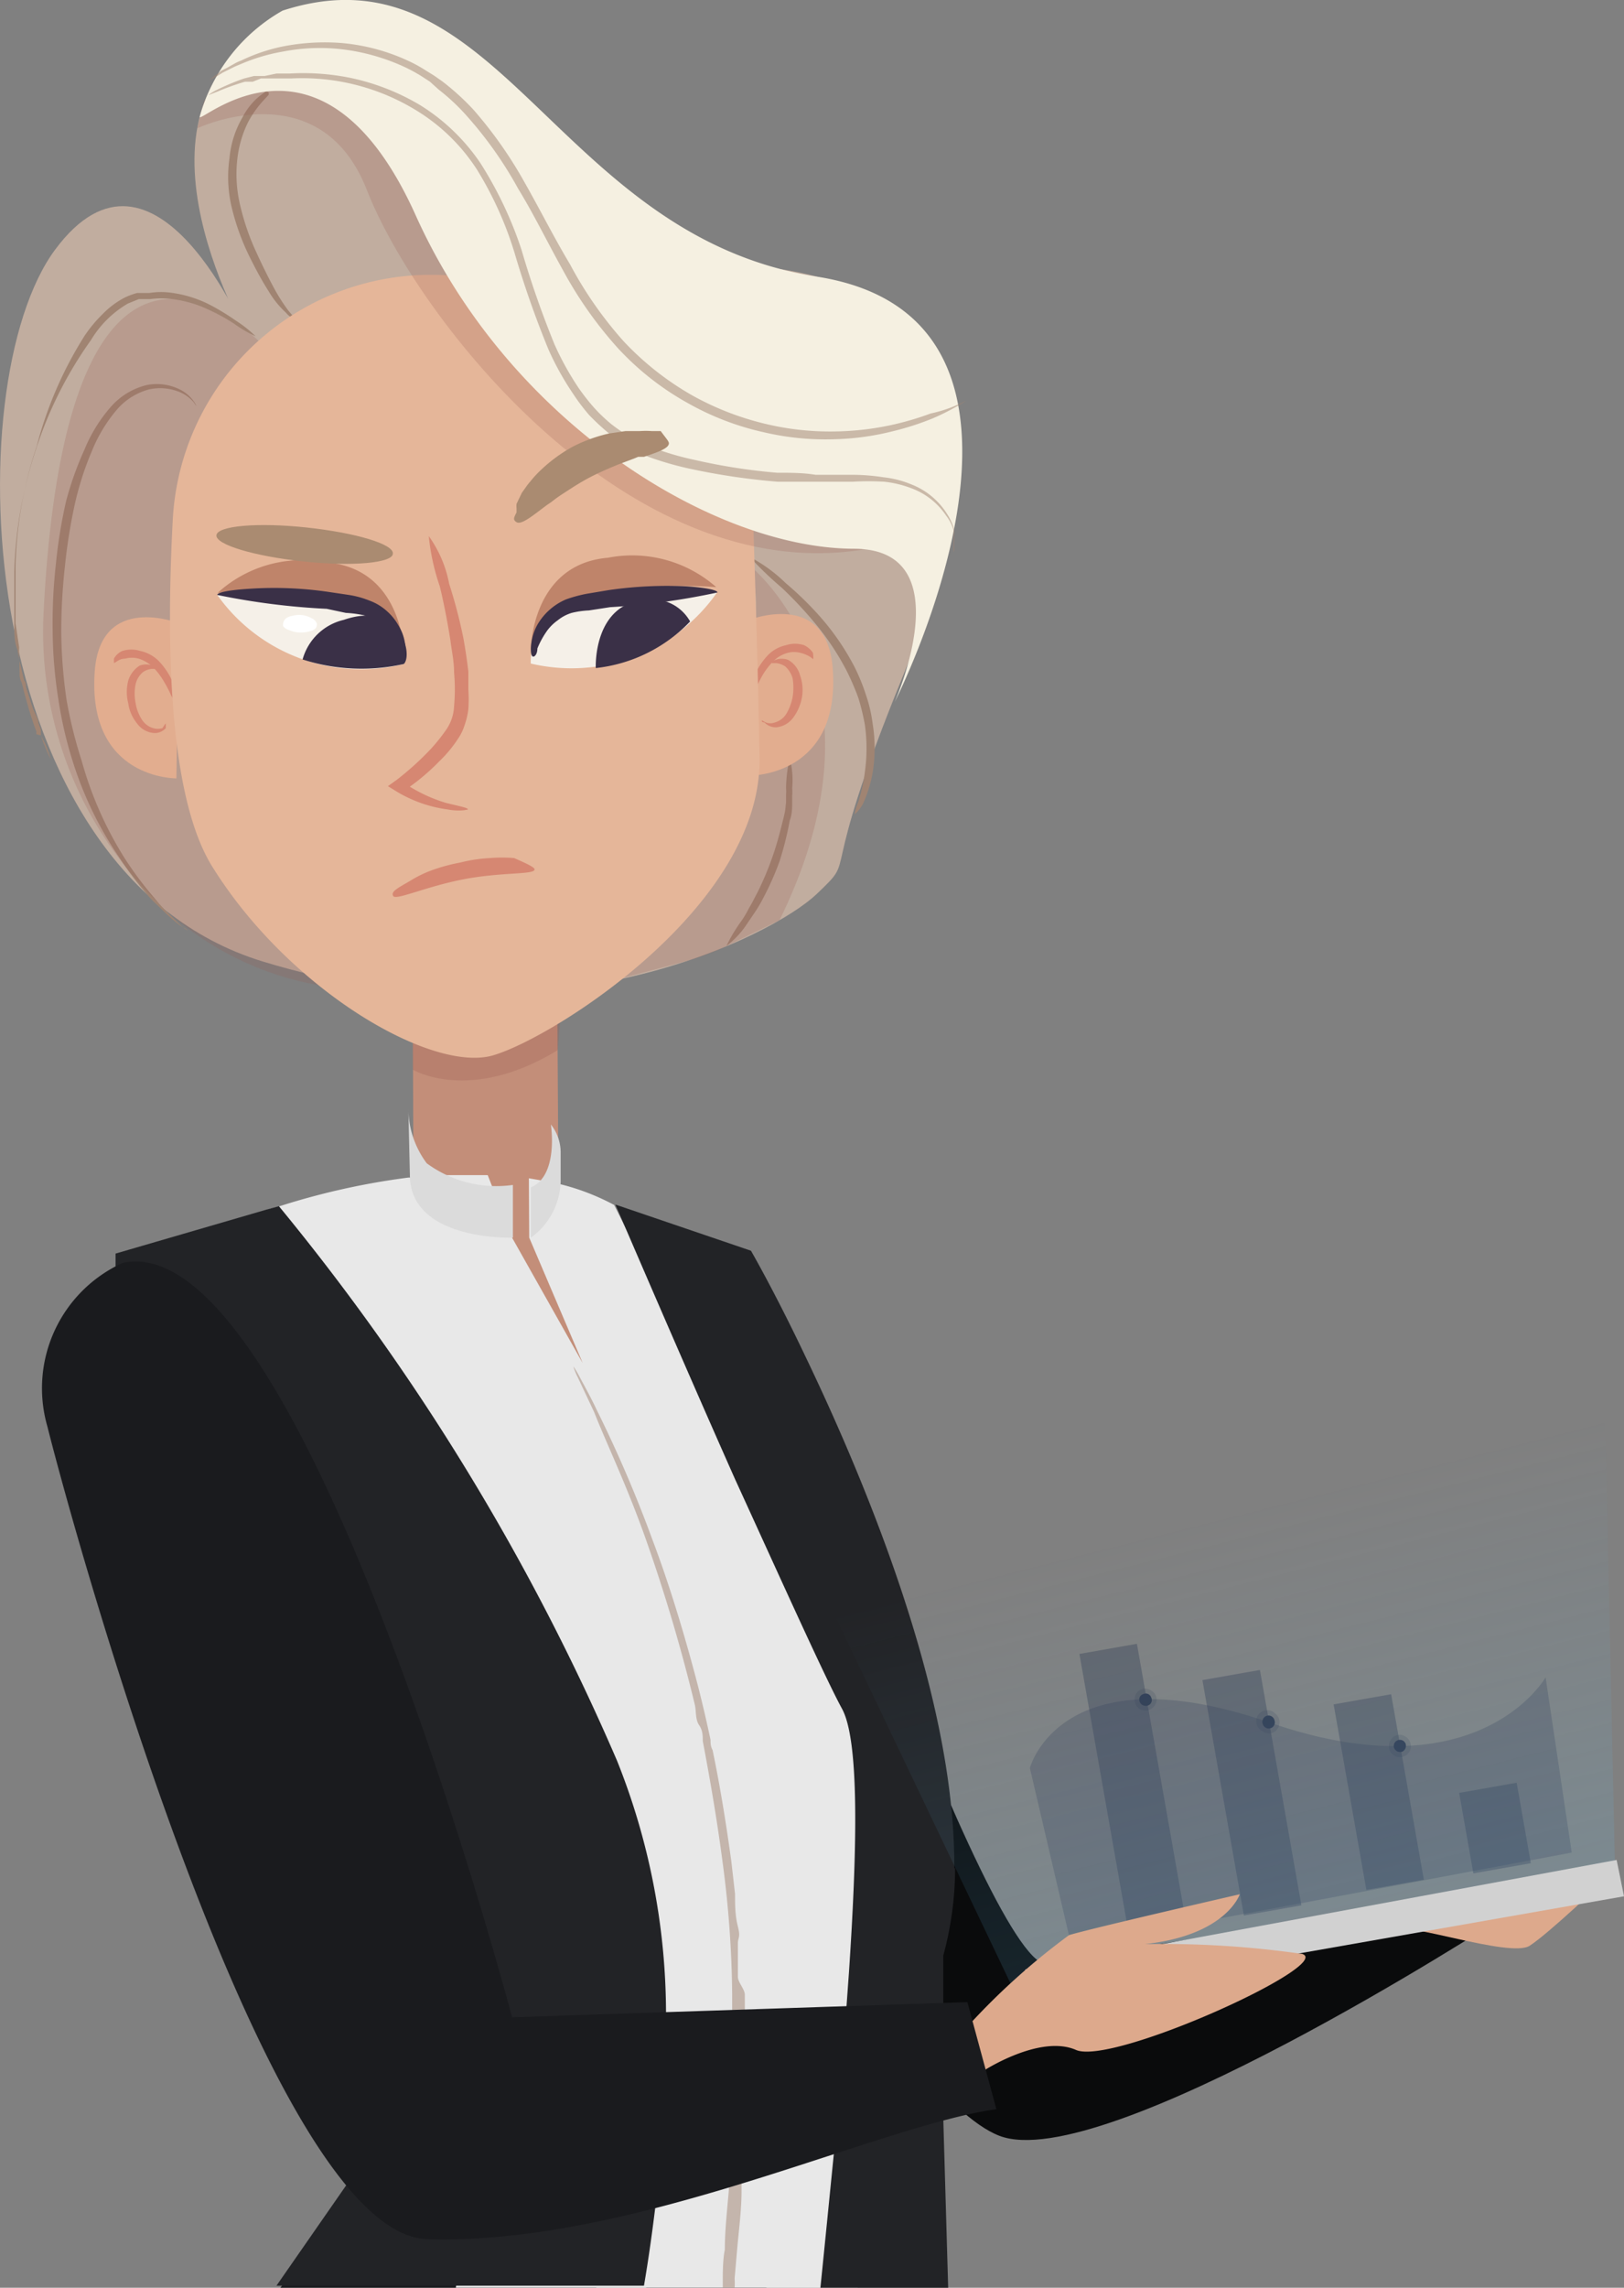 <svg xmlns="http://www.w3.org/2000/svg" xmlns:xlink="http://www.w3.org/1999/xlink" viewBox="0 0 39.77 55.99"><rect x="0" y="0" width="39.77" height="55.99" fill="#808080" stroke="none"/><defs><style>.cls-1{fill:#1a1b1e;}.cls-2{fill:#0a0b0c;}.cls-3{fill:#c38e79;}.cls-11,.cls-4{fill:#995e52;}.cls-24,.cls-4{opacity:0.28;}.cls-5{fill:#e8e8e8;}.cls-6{fill:#222326;}.cls-7{fill:#dbdbdb;}.cls-8{opacity:0.51;}.cls-9{fill:#a08472;}.cls-10{fill:#c1ad9f;}.cls-11{opacity:0.22;}.cls-12{fill:#e2ad8f;}.cls-13{fill:#d68772;}.cls-14{fill:#e5b699;}.cls-15{fill:#f5f0e1;}.cls-16{fill:#bf846a;}.cls-17{fill:#f5f0e8;}.cls-18{fill:#3a3047;}.cls-19{fill:#fff;}.cls-20{fill:#aa8b71;}.cls-21{fill:#dda98c;}.cls-22{opacity:0.39;}.cls-23,.cls-25{fill:#313b51;}.cls-25{opacity:0.19;}.cls-26{opacity:0.25;fill:url(#Degradado_sin_nombre_21);}.cls-27{fill:#d1d1d1;}</style><linearGradient id="Degradado_sin_nombre_21" x1="525.34" y1="575.15" x2="517.51" y2="557.57" gradientTransform="translate(-385.23 -600.53) rotate(9.82)" gradientUnits="userSpaceOnUse"><stop offset="0.09" stop-color="#61c2f2"/><stop offset="1" stop-color="#6bbae4" stop-opacity="0"/></linearGradient></defs><title>untrust_chartРесурс 13</title><g id="Слой_2" data-name="Слой 2"><g id="Objects"><path class="cls-1" d="M6.86,56A14.9,14.9,0,0,1,8,54.65c.59-.07,1.14-.1,1.66-.11a10.54,10.54,0,0,1,1.74.11l.53.09h0A6.13,6.13,0,0,1,14.62,56Z"/><path class="cls-1" d="M15.63,56l.14,0a5.68,5.68,0,0,1,1.95-.2h.18a4.13,4.13,0,0,1,1,.23Z"/><path class="cls-2" d="M18.69,32.07s5.59,16.37,7,16,9.83-1.54,9.83-1.54l1.14.48S27,53.25,24.47,52.27,17,42,17.08,42,18.69,32.07,18.69,32.07Z"/><polygon class="cls-3" points="10.11 25.25 10.13 29.76 13.68 29.75 13.65 24.85 10.11 25.25"/><path class="cls-4" d="M10.11,25.25v.93s1.39.84,3.55-.48l.08-1Z"/><path class="cls-5" d="M21.58,50.38l-.2,2L21,56H11.16c.07-.39.15-.79.22-1.22a.5.5,0,0,0,0-.12,23.81,23.81,0,0,0,.4-7.87.19.19,0,0,1,0-.07,3.2,3.2,0,0,0-.29-.92.14.14,0,0,0,0-.06,1.42,1.42,0,0,0-.08-.18c-1.78-3.31-6.94-12-6.94-12L5.27,32l1.29-2.4h0l.29-.08A17.76,17.76,0,0,1,10,28.82l.12,0c.22,0,.43-.05.66-.06h0c.37,0,.75,0,1.13,0a8.59,8.59,0,0,1,1,.07l.29.05.43.08h0a5.69,5.69,0,0,1,1.41.53.08.08,0,0,0,0,0l3,6,3,6.06.34,7.47v.25Z"/><path class="cls-6" d="M16.31,49.22A33.68,33.68,0,0,1,16.05,54c-.08.65-.17,1.3-.28,1.94v0h-9l1.71-2.46a.19.19,0,0,0,0-.07c2.48-5.93-5.9-17.55-5.9-17.55L2.83,31h0l0-.32,3.71-1.08h0l.29-.08a56.59,56.59,0,0,1,8.28,13.57A16.69,16.69,0,0,1,16.31,49.22Z"/><path class="cls-6" d="M23.39,45.71a8.21,8.21,0,0,1-.29,2.15l0,1.14,0,2.26v.59L23.22,56H20.09c.11-1.08.22-2.19.33-3.29h0c.11-1.23.22-2.45.31-3.61l.06-.83c.21-3.14.25-5.68-.17-6.45S19.09,38.58,18,36.2c-1.39-3.13-2.78-6.38-2.93-6.72a.08.08,0,0,1,0,0l3.32,1.13s.58,1,1.34,2.6c1.32,2.75,3.2,7.22,3.57,11.07a14.35,14.35,0,0,1,.07,1.45Z"/><polygon class="cls-3" points="12.54 30.29 14.27 33.36 12.96 30.29 12.95 28.57 11.71 28.16 12.54 30.29"/><path class="cls-7" d="M10,27.14a2.27,2.27,0,0,0,.45,1.33,2.88,2.88,0,0,0,2.11.53v1.29s-2.41.09-2.52-1.43Z"/><path class="cls-7" d="M13,29.06v1.23a1.75,1.75,0,0,0,.73-1.36v-.74a1.1,1.1,0,0,0-.24-.67h0S13.69,28.77,13,29.06Z"/><g class="cls-8"><path class="cls-9" d="M18.24,48.82v.83c0,.27,0,.54,0,.81l0,.81,0,.79c0,.46-.05.92-.08,1.37,0,.06,0,.11,0,.17,0,.5-.07,1-.11,1.47l-.06.69a1.64,1.64,0,0,1,0,.23H17.7c0-.08,0-.16,0-.24s0-.46.05-.69c0-.48.06-1,.1-1.48v-.09c0-.47.06-1,.08-1.44,0-.26,0-.52,0-.79s0-.53,0-.8,0-.54,0-.81v-.83a25.66,25.66,0,0,0-.23-3.21c-.13-1-.3-2-.49-3,0-.13,0-.26-.09-.39s-.07-.32-.1-.48a41.16,41.16,0,0,0-1.18-4c-.48-1.37-1-2.44-1.29-3.18l-.4-.85a1.66,1.66,0,0,1-.11-.27,2.21,2.21,0,0,1,.15.25c.1.19.26.47.43.83a31.47,31.47,0,0,1,1.36,3.17c.38,1,.77,2.25,1.12,3.6v0q.16.63.3,1.29c0,.08,0,.16.05.25.18.86.33,1.78.46,2.73l.09.79c0,.26,0,.53.07.8s0,.27,0,.41,0,.27,0,.41,0,.27,0,.41S18.24,48.68,18.24,48.82Z"/></g><path class="cls-10" d="M6.05,8.24S2.53,2.25,7.13.52s7.23,5.34,12,6.07,5.2,4.53,3,9.91S21.07,20.86,20,21.88,13.52,25.7,6.43,23.53-1.1,9.41,1.35,6.11,6.05,8.24,6.05,8.24Z"/><path class="cls-9" d="M4.59,22.77s0,0-.14-.09a4.62,4.62,0,0,1-.37-.31l-.25-.24a2.74,2.74,0,0,1-.28-.3A8.08,8.08,0,0,1,2.93,21a8.87,8.87,0,0,1-1.15-2.37,9.81,9.81,0,0,1-.35-1.51,11.15,11.15,0,0,1-.14-1.66,13.07,13.07,0,0,1,.08-1.67,12.21,12.21,0,0,1,.25-1.53A8,8,0,0,1,2.07,11a3.74,3.74,0,0,1,.65-1.05,1.7,1.7,0,0,1,.89-.53,1.27,1.27,0,0,1,.77.1.92.92,0,0,1,.37.31.41.41,0,0,1,.06.11s0,0,0,0l0,0-.07-.1a.92.92,0,0,0-.38-.26,1.25,1.25,0,0,0-.71-.05,1.58,1.58,0,0,0-.8.51,3.71,3.71,0,0,0-.6,1,7.46,7.46,0,0,0-.42,1.31,13.26,13.26,0,0,0-.24,1.51A14.47,14.47,0,0,0,1.5,15.5a12.36,12.36,0,0,0,.13,1.63A11.19,11.19,0,0,0,2,18.62,9,9,0,0,0,3.05,21a8.56,8.56,0,0,0,.59.81l.26.31.24.25.34.33C4.56,22.72,4.6,22.77,4.59,22.77Z"/><path class="cls-11" d="M6.46,8.47s-4.78-5.2-5.39,6.47a9.2,9.2,0,0,0,2.46,6.8,7.51,7.51,0,0,0,4.59,2.42Z"/><path class="cls-9" d="M6.58,2.26s0,0,0,.06l-.12.13A2.52,2.52,0,0,0,6.07,3a2.72,2.72,0,0,0-.26.91,3.27,3.27,0,0,0,.08,1.15,5.89,5.89,0,0,0,.39,1.12c.15.33.3.63.43.87a4.53,4.53,0,0,0,.35.55c.1.12.16.18.15.19s-.09,0-.21-.14a2.27,2.27,0,0,1-.42-.52q-.23-.36-.48-.87A5.74,5.74,0,0,1,5.68,5.1a3.23,3.23,0,0,1-.06-1.23,2.41,2.41,0,0,1,.32-1,1.65,1.65,0,0,1,.43-.53l.15-.11S6.57,2.25,6.58,2.26Z"/><path class="cls-9" d="M20.93,19.93a1,1,0,0,1,.08-.28,4,4,0,0,0,.17-.76,4.15,4.15,0,0,0,0-1.15,5.74,5.74,0,0,0-.16-.66,6.46,6.46,0,0,0-.29-.67,6.55,6.55,0,0,0-.79-1.18,9.78,9.78,0,0,0-.8-.85,8.45,8.45,0,0,1-.78-.75,3.74,3.74,0,0,1,.88.64,8.13,8.13,0,0,1,.85.83,6.13,6.13,0,0,1,.83,1.21,4.81,4.81,0,0,1,.29.71,3.44,3.44,0,0,1,.16.69,3.7,3.7,0,0,1,0,1.2,3.2,3.2,0,0,1-.24.77A1,1,0,0,1,20.93,19.93Z"/><path class="cls-9" d="M17.79,23.15a3.93,3.93,0,0,1,.38-.63,2.84,2.84,0,0,0,.18-.31c.07-.11.13-.24.2-.37a7.28,7.28,0,0,0,.37-.88c.11-.31.19-.63.26-.91s.05-.28.07-.41l0-.19a1.11,1.11,0,0,0,0-.17,3.43,3.43,0,0,1,.09-.73,2.18,2.18,0,0,1,.06.74,1.09,1.09,0,0,1,0,.18c0,.06,0,.12,0,.19s0,.28-.06.42a7.9,7.9,0,0,1-.25,1,6.92,6.92,0,0,1-.4.9,3.28,3.28,0,0,1-.22.37l-.21.31A2.14,2.14,0,0,1,17.79,23.15Z"/><path class="cls-9" d="M1.24,18.58A4.66,4.66,0,0,1,1,18l0-.07,0-.08-.06-.16c0-.11-.09-.23-.14-.37s-.09-.28-.14-.43,0-.15-.07-.24l-.06-.25-.06-.27a2.33,2.33,0,0,1,0-.28l-.09-.6c0-.21,0-.42,0-.65s0-.45,0-.68a9.79,9.79,0,0,1,.52-3A9.53,9.53,0,0,1,2.07,8.22a3.39,3.39,0,0,1,.45-.54,2.1,2.1,0,0,1,.54-.4,1.82,1.82,0,0,1,.3-.11l.3,0a1.81,1.81,0,0,1,.57,0,2.91,2.91,0,0,1,.93.3,5.84,5.84,0,0,1,.62.38,3,3,0,0,1,.48.38,3,3,0,0,1-.53-.31,4.8,4.8,0,0,0-.62-.34,2.9,2.9,0,0,0-.89-.26,2,2,0,0,0-.54,0l-.28,0-.27.11a2.55,2.55,0,0,0-.9.89A9.76,9.76,0,0,0,.88,11a10.33,10.33,0,0,0-.53,3v.68c0,.22,0,.43,0,.63s0,.41.08.6a2.56,2.56,0,0,0,.05.27,2.56,2.56,0,0,0,0,.27c0,.08,0,.17.05.25l.06.24.12.43.12.37.06.16a.64.64,0,0,0,0,.07L1,18A2.47,2.47,0,0,1,1.24,18.58Z"/><path class="cls-11" d="M18.32,13.81s3.67,2.81.77,8.71l-1.35.66a6.09,6.09,0,0,1-1,.36L15,24S19.5,16.25,18.32,13.81Z"/><path class="cls-12" d="M4.37,15.25s-1.91-.75-2.05,1.18c-.19,2.65,2,2.62,2,2.62Z"/><path class="cls-13" d="M2.79,16.22s0,0,0-.1A.43.43,0,0,1,3,15.93a.73.73,0,0,1,.43,0,.91.91,0,0,1,.46.25,1.72,1.72,0,0,1,.29.41,1.85,1.85,0,0,1,.14.39c0,.23,0,.37,0,.37s0-.13-.13-.33a2.62,2.62,0,0,0-.17-.33,1.78,1.78,0,0,0-.27-.36.93.93,0,0,0-.35-.21.65.65,0,0,0-.34,0C2.9,16.12,2.82,16.24,2.79,16.22Z"/><path class="cls-13" d="M4.06,17.71s0,.05,0,.11a.36.36,0,0,1-.29.12.56.56,0,0,1-.41-.23,1,1,0,0,1-.22-.5,1.11,1.11,0,0,1,0-.55.67.67,0,0,1,.28-.37.47.47,0,0,1,.32,0c.07,0,.09.07.08.08s0,0-.1,0a.46.46,0,0,0-.22.08.55.55,0,0,0-.18.3,1.12,1.12,0,0,0,0,.45,1.05,1.05,0,0,0,.16.42.49.49,0,0,0,.27.2.39.39,0,0,0,.23,0S4.05,17.7,4.06,17.71Z"/><path class="cls-12" d="M18.32,15.18s1.91-.77,2.07,1.15c.22,2.66-2,2.65-2,2.65Z"/><path class="cls-13" d="M19.91,16.13s-.1-.1-.3-.15a.62.62,0,0,0-.33,0,.8.8,0,0,0-.35.21,1.78,1.78,0,0,0-.27.36,2.52,2.52,0,0,0-.16.34c-.08.19-.1.33-.13.33s-.06-.15,0-.38a2,2,0,0,1,.14-.38,1.76,1.76,0,0,1,.29-.42.88.88,0,0,1,.45-.25.71.71,0,0,1,.44,0,.53.53,0,0,1,.22.19C19.92,16.09,19.92,16.13,19.91,16.13Z"/><path class="cls-13" d="M18.66,17.63l.09.05a.32.32,0,0,0,.23,0,.49.49,0,0,0,.27-.2,1.23,1.23,0,0,0,.16-.42,1.4,1.4,0,0,0,0-.46.63.63,0,0,0-.18-.29.49.49,0,0,0-.22-.08h-.11s0-.05.09-.08a.44.44,0,0,1,.31,0,.61.61,0,0,1,.29.37,1.08,1.08,0,0,1,.05.54,1.18,1.18,0,0,1-.22.51.58.58,0,0,1-.41.23.38.38,0,0,1-.29-.12C18.65,17.68,18.65,17.64,18.66,17.63Z"/><path class="cls-14" d="M11.52,6.8a6.33,6.33,0,0,0-7.29,5.94c-.16,3-.11,6.81,1,8.52,1.89,3,5.35,5,6.84,4.57s6.59-3.66,6.53-7.28-.26-8.69-.26-8.69A16.54,16.54,0,0,0,11.52,6.8Z"/><path class="cls-13" d="M11.46,19.81s-.18.06-.5,0a3.24,3.24,0,0,1-1.25-.44l-.21-.13.21-.15a7.12,7.12,0,0,0,.84-.76,4.41,4.41,0,0,0,.39-.49,1.09,1.09,0,0,0,.18-.56,4.53,4.53,0,0,0,0-.82c0-.28-.06-.54-.09-.79-.08-.5-.17-.95-.26-1.32a5.4,5.4,0,0,1-.27-1.23A2.94,2.94,0,0,1,11,14.29a12.21,12.21,0,0,1,.35,1.34q.07.39.12.81c0,.15,0,.29,0,.44a3.61,3.61,0,0,1,0,.47,1.83,1.83,0,0,1-.09.39,1.27,1.27,0,0,1-.17.35,3.14,3.14,0,0,1-.45.54,5.31,5.31,0,0,1-.94.77v-.29a3.78,3.78,0,0,0,1.1.54C11.29,19.74,11.46,19.77,11.46,19.81Z"/><path class="cls-11" d="M4.83,3.14s3-1.42,4.15,1.5c1.21,3.12,6.39,9.79,12.22,8.8,0,0-10.49-13.71-15.86-11.17L5,2.46Z"/><path class="cls-15" d="M4.89,2.86c0,.19,3-2.68,5.29,2.41s7.31,8.15,10.73,8.16c2.68,0,1,3.75,1,3.75S26.69,7.81,20,6.77C13.56,5.76,12.2-1.45,6.92.26A4.31,4.31,0,0,0,4.89,2.86Z"/><g class="cls-8"><path class="cls-9" d="M23.64,9.82a1.13,1.13,0,0,1-.2.12,5.45,5.45,0,0,1-.6.3,6.9,6.9,0,0,1-1,.32,6.41,6.41,0,0,1-1.41.19,6.6,6.6,0,0,1-1.72-.17,6.73,6.73,0,0,1-1.84-.7,6.87,6.87,0,0,1-1.73-1.35,9.79,9.79,0,0,1-1.35-1.91c-.39-.7-.73-1.4-1.1-2a9.56,9.56,0,0,0-1.23-1.75,5.1,5.1,0,0,0-.72-.68L10.53,2l-.2-.13a4,4,0,0,0-.4-.22A5.08,5.08,0,0,0,8.32,1.2a4.73,4.73,0,0,0-1.38.06,4.58,4.58,0,0,0-1,.29l-.19.08-.16.08-.14.07-.11.07c-.13.07-.2.11-.21.1l.19-.14.1-.08.14-.07.16-.09a1.11,1.11,0,0,1,.19-.09,4.39,4.39,0,0,1,1-.34,5.33,5.33,0,0,1,1.42-.09A4.88,4.88,0,0,1,10,1.49a3.42,3.42,0,0,1,.42.23l.21.13.2.14a6.15,6.15,0,0,1,.76.69,10.38,10.38,0,0,1,1.26,1.79c.37.65.72,1.35,1.11,2a9.53,9.53,0,0,0,1.31,1.88,7.14,7.14,0,0,0,1.67,1.32,7,7,0,0,0,1.79.7,6.77,6.77,0,0,0,1.68.19,7,7,0,0,0,1.38-.15,7.17,7.17,0,0,0,1-.29C23.35,10,23.63,9.8,23.64,9.82Z"/></g><g class="cls-8"><path class="cls-9" d="M23.35,13.51v-.06s0,0,0-.08v-.11s0-.08,0-.13a1.24,1.24,0,0,0,0-.16,1.06,1.06,0,0,0-.18-.35,1.75,1.75,0,0,0-.85-.67,2.66,2.66,0,0,0-.66-.16,6.57,6.57,0,0,0-.78,0H20l-.95,0a16.4,16.4,0,0,1-2.07-.3,7.92,7.92,0,0,1-1.1-.31,4.19,4.19,0,0,1-1-.6,5.89,5.89,0,0,1-.45-.42,4.7,4.7,0,0,1-.38-.5,7,7,0,0,1-.62-1.11,24.11,24.11,0,0,1-.82-2.33,8.69,8.69,0,0,0-.93-2.07,4.64,4.64,0,0,0-1.44-1.42,5.35,5.35,0,0,0-3.11-.81l-.31,0-.29,0-.14,0L6.19,2,6,2a5.83,5.83,0,0,0-.67.24l-.23.09a1.12,1.12,0,0,1,.21-.13,5.69,5.69,0,0,1,.67-.28l.24-.06.12,0,.14,0,.29-.06.32,0a5.78,5.78,0,0,1,1.51.11,5.57,5.57,0,0,1,1.7.67A4.89,4.89,0,0,1,11.77,4a9.44,9.44,0,0,1,1,2.11,23.7,23.7,0,0,0,.81,2.32,7.09,7.09,0,0,0,.6,1.08,5.45,5.45,0,0,0,.37.47,4,4,0,0,0,.42.4,3.92,3.92,0,0,0,1,.57,7.07,7.07,0,0,0,1.06.31,14.45,14.45,0,0,0,2,.31c.33,0,.64,0,.94.05h.87a5.06,5.06,0,0,1,.79.06,2.48,2.48,0,0,1,.7.18,1.8,1.8,0,0,1,.87.73,1.29,1.29,0,0,1,.17.39.9.9,0,0,1,0,.16.71.71,0,0,1,0,.14s0,.08,0,.11a.19.19,0,0,1,0,.08S23.36,13.51,23.35,13.51Z"/></g><path class="cls-16" d="M13,15.91s0-2.1,1.89-2.26a3.11,3.11,0,0,1,2.65.72S13.58,14,13,15.91Z"/><path class="cls-16" d="M9.89,16s0-2.1-1.93-2.24a3.07,3.07,0,0,0-2.63.75S9.29,14.09,9.89,16Z"/><path class="cls-17" d="M9.89,16.25s.24-2.4-4.57-1.69A4.32,4.32,0,0,0,9.89,16.25Z"/><path class="cls-18" d="M5.32,14.56c0-.06.29-.12.78-.15a9.15,9.15,0,0,1,1.9.07l.54.08a2.27,2.27,0,0,1,.51.14,1.3,1.3,0,0,1,.44.27,1.34,1.34,0,0,1,.27.34,1.15,1.15,0,0,1,.17.6c0,.14,0,.22-.06.22s-.06-.08-.1-.2a1.92,1.92,0,0,0-.25-.45,1.14,1.14,0,0,0-.25-.24,1.64,1.64,0,0,0-.35-.18A2.75,2.75,0,0,0,8.47,15L8,14.9A17.25,17.25,0,0,1,5.32,14.56Z"/><path class="cls-18" d="M7.41,16.14a4.73,4.73,0,0,0,2.48.11c.23-.23-.08-1.56-1.47-1.08A1.37,1.37,0,0,0,7.41,16.14Z"/><path class="cls-19" d="M7.76,15.26c0,.06,0,.12-.11.17a.83.83,0,0,1-.32.05.7.7,0,0,1-.25-.06.27.27,0,0,1-.15-.1c0-.05,0-.13.08-.19a.38.38,0,0,1,.16-.06.61.61,0,0,1,.46.06A.24.24,0,0,1,7.76,15.26Z"/><path class="cls-17" d="M13,16.24s-.26-2.4,4.56-1.74A4.35,4.35,0,0,1,13,16.24Z"/><path class="cls-18" d="M17.57,14.5a17.18,17.18,0,0,1-2.63.36l-.52.08A2.11,2.11,0,0,0,14,15a1,1,0,0,0-.34.18,1.14,1.14,0,0,0-.25.24,2.13,2.13,0,0,0-.25.45c0,.13-.06.2-.1.2S13,16,13,15.89a1.28,1.28,0,0,1,.16-.6,1.48,1.48,0,0,1,.7-.62,3.34,3.34,0,0,1,.52-.14l.54-.09a10,10,0,0,1,1.89-.09C17.27,14.38,17.57,14.44,17.57,14.5Z"/><path class="cls-18" d="M14.59,16.35s-.08-1.64,1.31-1.68a1.06,1.06,0,0,1,1,.54A3.75,3.75,0,0,1,14.59,16.35Z"/><path class="cls-20" d="M16.38,10.85c0,.12-.25.21-.61.33l-.14,0-.15.06-.32.12c-.22.09-.46.19-.71.32s-.46.27-.66.4a3.39,3.39,0,0,0-.28.2l-.13.09-.12.09c-.3.23-.51.38-.61.32s-.06-.12,0-.24l0-.1a.49.49,0,0,1,0-.11l.13-.27.1-.14a1.34,1.34,0,0,1,.11-.14,2.62,2.62,0,0,1,.28-.3,3.71,3.71,0,0,1,.76-.55,3.77,3.77,0,0,1,.88-.32l.41-.06h.35a2.16,2.16,0,0,1,.29,0l.12,0,.1,0C16.32,10.74,16.38,10.8,16.38,10.85Z"/><path class="cls-20" d="M9.62,13.55c0,.23-1,.32-2.2.19s-2.14-.41-2.12-.64,1-.32,2.21-.19S9.65,13.32,9.62,13.55Z"/><path class="cls-13" d="M13.09,21.28c0,.13-.81.06-1.74.24s-1.65.52-1.72.41.12-.2.41-.37a2.91,2.91,0,0,1,.53-.26,4.45,4.45,0,0,1,.7-.19A3.73,3.73,0,0,1,12,21a3.49,3.49,0,0,1,.59,0C12.91,21.14,13.1,21.23,13.09,21.28Z"/><path class="cls-21" d="M34.23,47.26c.1-.27,2.75.67,3.23.36S39.31,46,39.31,46L34,47Z"/><g class="cls-22"><rect class="cls-23" x="27.03" y="40.3" width="1.43" height="6.97" transform="translate(-7.19 5.49) rotate(-10.01)"/><rect class="cls-23" x="29.94" y="40.95" width="1.43" height="5.85" transform="translate(-7.15 5.99) rotate(-10)"/><rect class="cls-23" x="33.05" y="41.55" width="1.43" height="4.61" transform="translate(-7.11 6.54) rotate(-10.01)"/><rect class="cls-23" x="35.9" y="43.74" width="1.43" height="2" transform="translate(-7.21 7.03) rotate(-9.99)"/></g><g class="cls-24"><path class="cls-23" d="M25.22,43.27s.75-2.88,5.88-1.11,6.75-1.11,6.75-1.11l.64,4.29L26.24,47.63Z"/></g><path class="cls-25" d="M31.22,41.93a.27.27,0,0,1,.07.37.25.25,0,0,1-.37.07.27.27,0,1,1,.3-.44Z"/><path class="cls-23" d="M31.21,42.1a.15.15,0,0,1-.08.19.15.15,0,0,1-.2-.08A.16.16,0,0,1,31,42,.15.15,0,0,1,31.21,42.1Z"/><path class="cls-25" d="M28.2,41.38a.25.25,0,0,1,.07.37.27.27,0,0,1-.37.07.28.28,0,0,1-.07-.38A.26.26,0,0,1,28.2,41.38Z"/><path class="cls-23" d="M28.19,41.54a.14.14,0,0,1-.08.2.16.16,0,0,1-.2-.09.14.14,0,0,1,.09-.19A.14.14,0,0,1,28.19,41.54Z"/><path class="cls-25" d="M34.43,42.51a.27.27,0,1,1-.37.07A.25.25,0,0,1,34.43,42.51Z"/><path class="cls-23" d="M34.42,42.67a.16.16,0,0,1-.08.2.16.16,0,0,1-.2-.09.15.15,0,0,1,.09-.19A.15.15,0,0,1,34.42,42.67Z"/><polygon class="cls-26" points="39.55 45.76 39.24 31.57 17.5 33.37 24.97 49.01 39.55 45.76"/><polygon class="cls-27" points="25.11 48.2 39.59 45.52 39.77 46.41 24.97 49.01 25.11 48.2"/><path class="cls-21" d="M23.6,49.7a16.83,16.83,0,0,1,2.58-2.34c.52-.16,4.18-1,4.18-1s-.32,1-2.32,1.22a24,24,0,0,1,3.85.24c.8.26-4.65,2.74-5.54,2.35s-2.28.52-2.28.52Z"/><path class="cls-1" d="M3,30.91a3.37,3.37,0,0,0-1.84,4c.72,2.87,5.43,19.77,9.3,19.89,5.05.16,11-2.77,13.94-3.18L23.69,49l-11.15.37S7.41,29.94,3,30.91Z"/></g></g></svg>